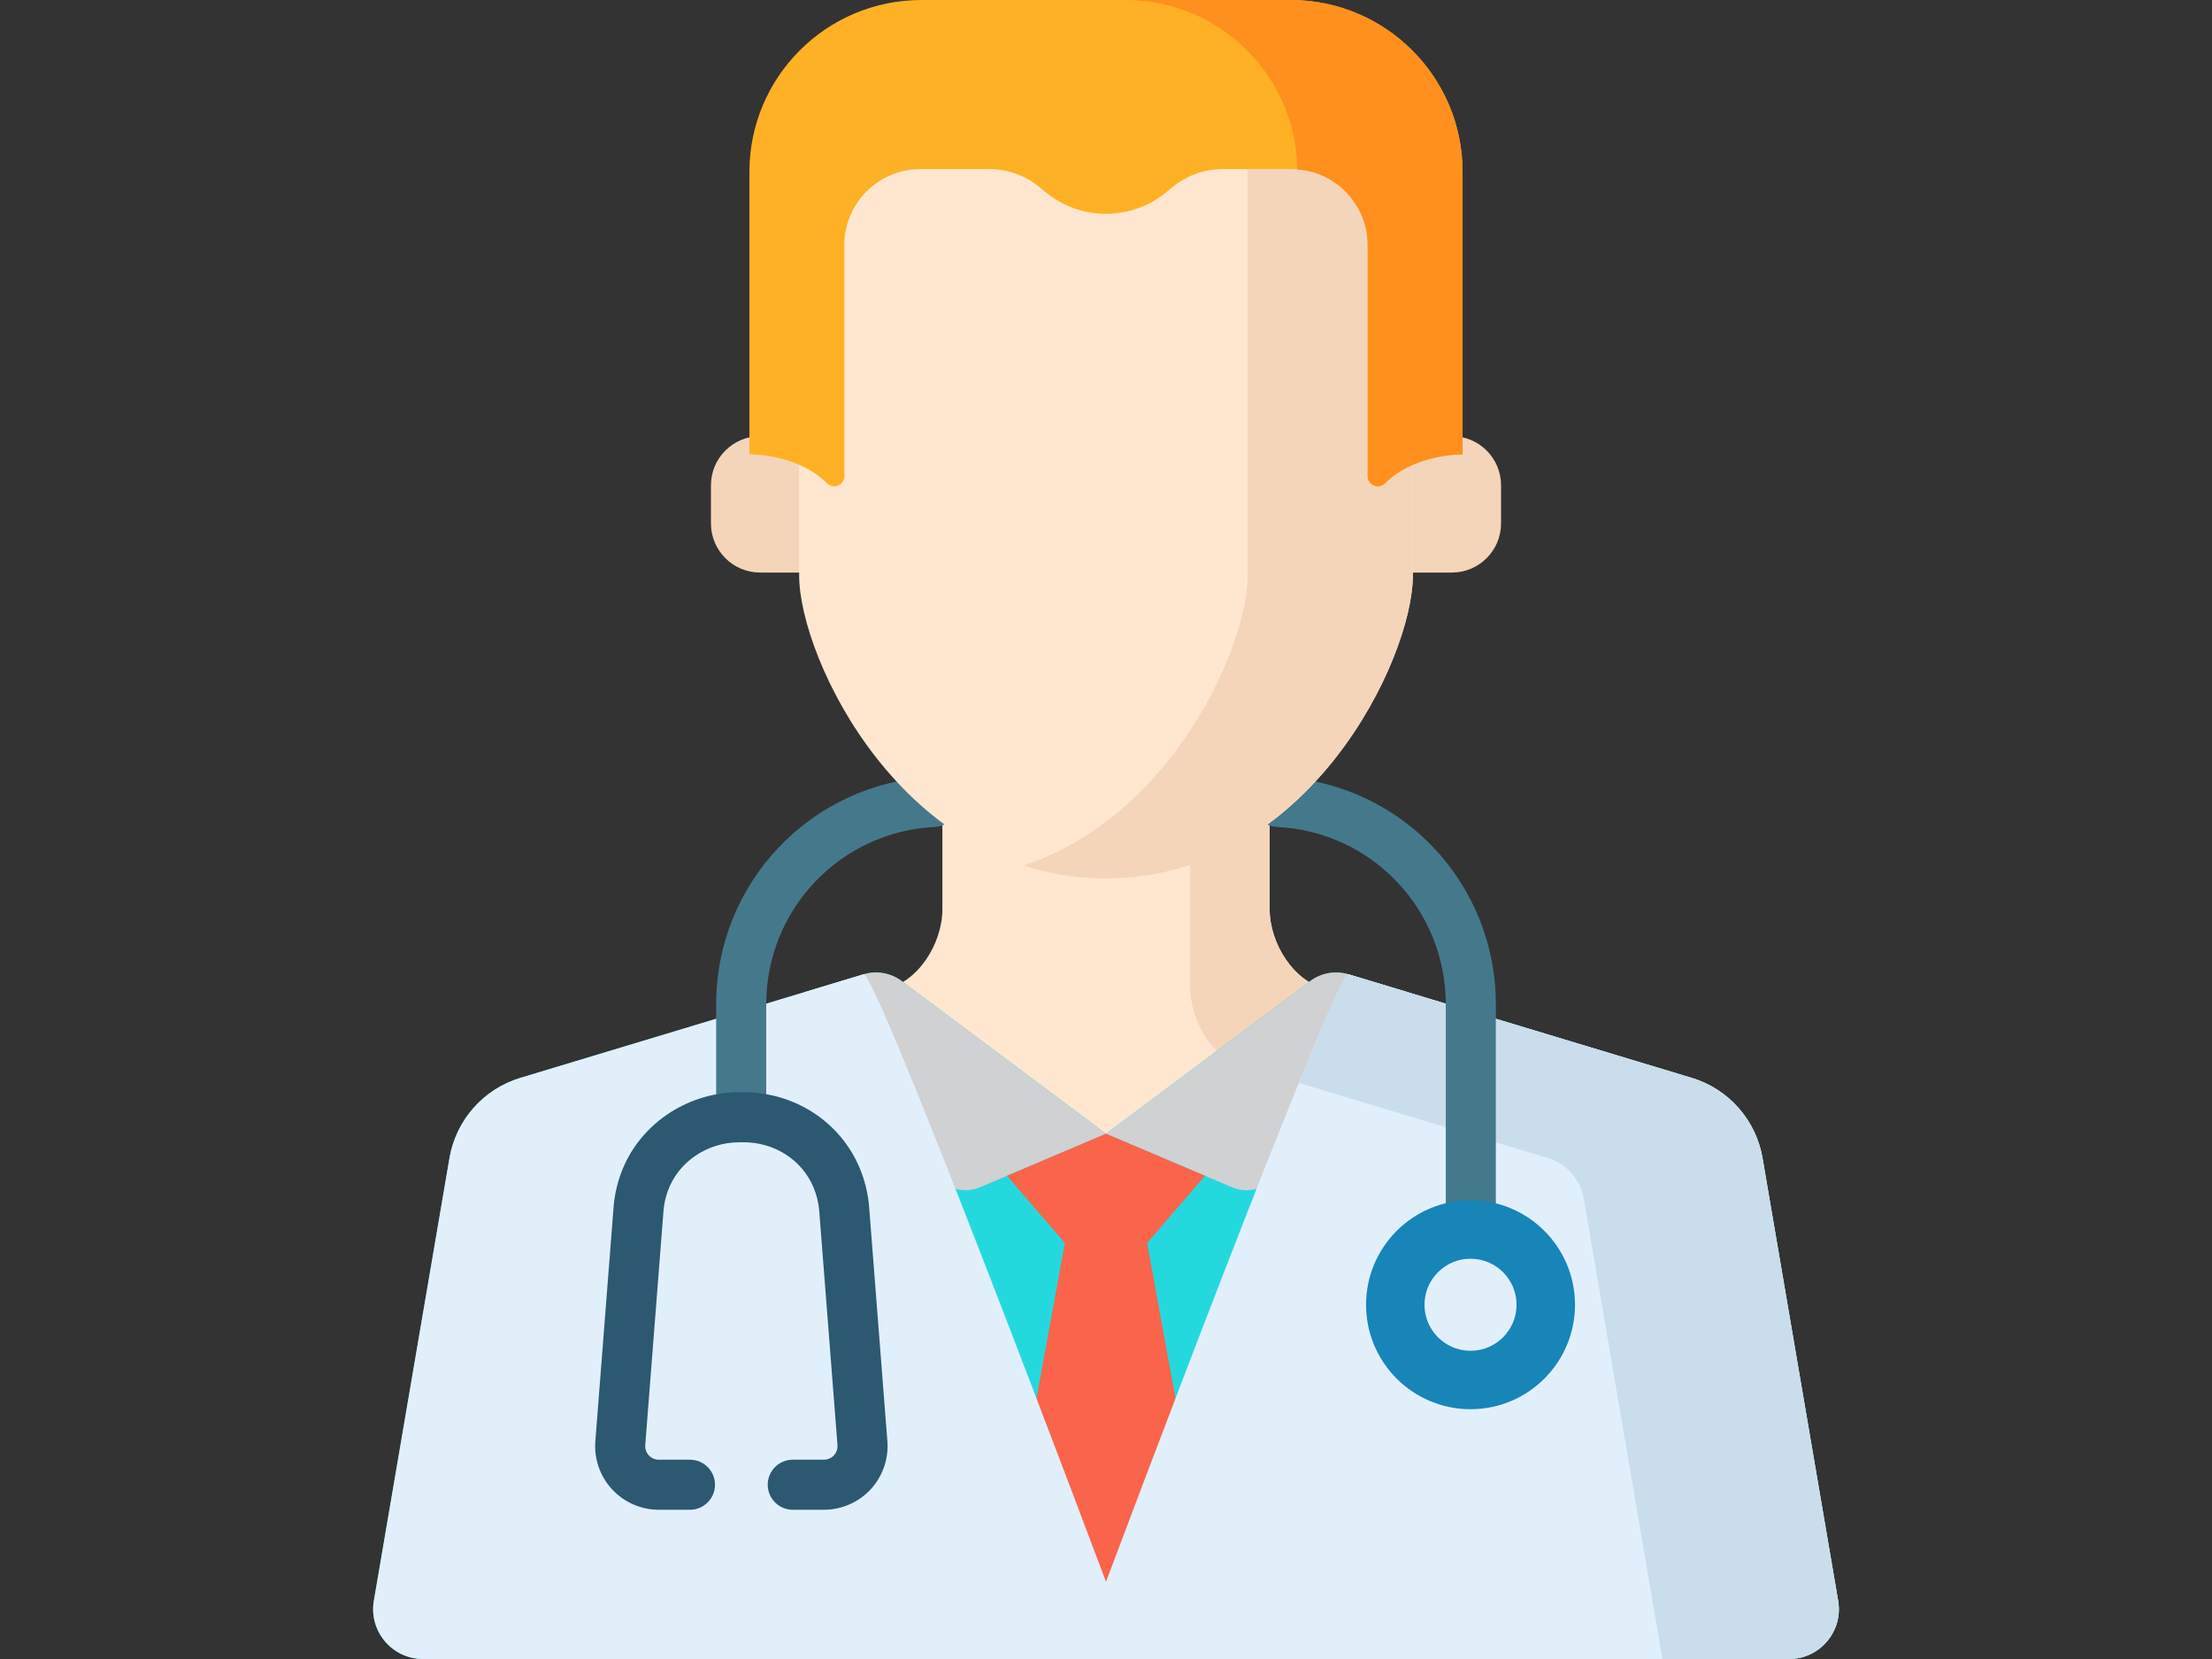 <?xml version="1.0" encoding="utf-8"?>
<!-- Generator: Adobe Illustrator 15.1.0, SVG Export Plug-In . SVG Version: 6.00 Build 0)  -->
<!DOCTYPE svg PUBLIC "-//W3C//DTD SVG 1.1//EN" "http://www.w3.org/Graphics/SVG/1.1/DTD/svg11.dtd">
<svg version="1.1" id="Capa_1" xmlns="http://www.w3.org/2000/svg" xmlns:xlink="http://www.w3.org/1999/xlink" x="0px" y="0px"
	 width="1024px" height="768px" viewBox="0 0 1024 768" enable-background="new 0 0 1024 768" xml:space="preserve">
<rect x="0" y="0" width="1024" height="768" fill="#333333" stroke="none"/>
<path fill="#FFE7CF" d="M565.435,540.697l81.577-76.621l-32.388-6.017c-15.633-3.141-26.879-21.276-26.879-37.221v-71.056H512l0,0
	h-75.744v71.056c0,15.944-11.247,34.078-26.878,37.221l-32.389,6.017l81.578,76.621
	C488.603,568.911,535.396,568.911,565.435,540.697z"/>
<path fill="#F4D5BA" d="M551.057,349.783v107.742c0,15.945,11.247,34.078,26.879,37.221l27.913,7.991l41.162-38.661l-32.389-6.017
	c-15.633-3.141-26.878-21.276-26.878-37.221v-71.056H551.057L551.057,349.783z"/>
<path fill="#FFFFFF" stroke="#000000" stroke-width="15" stroke-linecap="round" stroke-linejoin="round" stroke-miterlimit="10" d="
	M501.76,703.833L501.76,703.833L501.76,703.833z"/>
<path fill="#24D9DE" d="M606.562,454.164L512,524.841l-94.562-70.679c-5.07-3.789-11.639-4.946-17.698-3.118l-158.865,47.934
	c-17.092,5.157-29.796,19.541-32.802,37.141l-35.001,204.906C170.663,755.125,181.526,768,195.83,768h632.34
	c14.306,0,25.167-12.875,22.758-26.976l-34.999-204.906c-3.006-17.6-15.71-31.983-32.802-37.141l-158.865-47.934
	C618.2,449.217,611.632,450.373,606.562,454.164z"/>
<g>
	<path fill="#D0D1D2" d="M399.74,451.046l-27.33,8.245l60.316,84.402c4.747,6.644,13.473,9.099,20.989,5.906L512,524.843l0,0
		l-94.562-70.679C412.368,450.373,405.8,449.217,399.74,451.046z"/>
	<path fill="#D0D1D2" d="M570.284,549.6c7.517,3.194,16.242,0.738,20.989-5.906l60.316-84.402l-0.146-0.044l-27.185-8.201
		c-6.06-1.829-12.628-0.671-17.698,3.118L512,524.841l0,0l0,0L570.284,549.6z"/>
</g>
<g>
	<polygon fill="#F9644B" points="512,524.841 466.166,544.313 492.961,575.46 531.039,575.46 557.834,544.313 	"/>
	<polygon fill="#F9644B" points="531.039,575.459 512,575.459 492.961,575.459 457.796,768 566.204,768 	"/>
</g>
<path fill="#E1EFFB" d="M512,732.254c0,0-106.2-283.037-112.26-281.208l-158.865,47.932c-17.092,5.157-29.796,19.541-32.802,37.141
	l-35.001,204.906C170.663,755.125,181.526,768,195.83,768h632.34c14.306,0,25.167-12.875,22.758-26.976l-34.999-204.906
	c-3.006-17.6-15.71-31.983-32.802-37.141l-158.865-47.934C618.2,449.217,512,732.254,512,732.254z"/>
<path fill="#CADDEA" d="M850.928,741.024l-35.001-204.906c-3.006-17.6-15.709-31.981-32.802-37.141L624.26,451.044
	c-1.646-0.496-10.695,20.058-22.996,50.253l115.218,34.764c8.709,2.629,15.182,9.956,16.713,18.923L769.58,768h58.588
	C842.474,768,853.337,755.124,850.928,741.024z"/>
<g>
	<path fill="#44798C" d="M680.879,607.974c-6.398,0-11.586-5.187-11.586-11.586V464.883c0-43.95-34.355-79.999-78.213-82.071
		c-6.392-0.301-11.328-5.727-11.026-12.118s5.729-11.323,12.118-11.026c56.239,2.655,100.292,48.87,100.292,105.215v131.505
		C692.464,602.787,687.276,607.974,680.879,607.974z"/>
	<path fill="#44798C" d="M343.121,522.235c-6.399,0-11.586-5.187-11.586-11.586v-45.768c0-56.188,43.926-102.399,100.002-105.201
		c6.408-0.333,11.83,4.602,12.15,10.992c0.319,6.39-4.603,11.83-10.992,12.148c-43.731,2.186-77.988,38.23-77.988,82.061v45.768
		C354.707,517.05,349.52,522.235,343.121,522.235z"/>
</g>
<circle fill="#1785B8" cx="680.75" cy="604.005" r="48.36"/>
<circle fill="#E1EFFB" cx="680.75" cy="604.005" r="21.306"/>
<path fill="#2C5871" d="M381.437,698.91h-14.445c-6.399,0-11.586-5.188-11.586-11.586c0-6.399,5.187-11.586,11.586-11.586h14.445
	c1.745,0,3.424-0.735,4.608-2.015c1.184-1.281,1.787-3.012,1.651-4.749l-8.442-108.318c-0.3-3.84-1.212-7.584-2.712-11.124
	c-5.349-12.627-18.028-20.748-32.351-20.748c-0.088,0-0.177,0-0.267,0.002l-1.908,0.014c-14.738,0.104-27.915,9.076-32.794,22.327
	c-1.126,3.062-1.827,6.269-2.082,9.529l-8.439,108.316c-0.137,1.74,0.465,3.47,1.648,4.749c1.185,1.283,2.865,2.017,4.608,2.017
	h14.445c6.399,0,11.586,5.187,11.586,11.586c0,6.398-5.187,11.586-11.586,11.586h-14.445c-8.183,0-16.062-3.445-21.617-9.451
	c-5.556-6.005-8.379-14.127-7.741-22.287l8.439-108.315c0.42-5.384,1.576-10.677,3.439-15.733
	c8.194-22.254,30.045-37.321,54.375-37.492l1.908-0.014c0.144,0,0.288-0.002,0.432-0.002c23.652,0,44.692,13.655,53.684,34.88
	c2.479,5.846,3.984,12.023,4.479,18.363l8.441,108.316c0.636,8.155-2.186,16.277-7.743,22.285
	C397.499,695.466,389.62,698.91,381.437,698.91z"/>
<g>
	<path fill="#F4D5BA" d="M378.326,245.261v-43.349h-26.442c-12.574,0-22.767,10.192-22.767,22.767v17.608
		c0,12.574,10.192,22.767,22.767,22.767h26.442V245.261z"/>
	<path fill="#F4D5BA" d="M672.116,201.912h-26.442v43.349v19.794h26.442c12.574,0,22.767-10.193,22.767-22.767v-17.608
		C694.883,212.106,684.69,201.912,672.116,201.912z"/>
</g>
<path fill="#FFE7CF" d="M609.201,54.27C586.396,34.635,554.342,35.91,512,35.438c-42.342,0.473-74.396-0.804-97.201,18.831
	c-29.085,25.044-44.844,62.236-44.844,100.62V266.46c0,38.384,48.242,140.193,142.043,140.193
	c93.803,0,142.045-101.81,142.045-140.193V154.89C654.044,116.506,638.286,79.314,609.201,54.27z"/>
<path fill="#F4D5BA" d="M609.201,54.27c-9.057-7.798-19.581-12.291-31.623-14.913c0,0.057,0.002,0.108,0.002,0.167v226.938
	c0,32.766-35.164,111.744-103.813,134.159c11.767,3.842,24.508,6.034,38.232,6.034c93.803,0,142.044-101.809,142.044-140.193V154.89
	C654.044,116.506,638.286,79.314,609.201,54.27z"/>
<path fill="#FFB125" d="M597.453,0H512h-85.453c-43.976,0-79.625,35.649-79.625,79.625v130.714c0,0,21.926-0.497,36.015,13.448
	c2.934,2.904,7.92,0.781,7.92-3.347V113.485c0-19.437,15.757-35.194,35.195-35.194h31.979c8.389,0,16.517,2.899,23.01,8.208
	l3.137,2.565c7.852,6.418,17.68,9.924,27.82,9.924s19.97-3.507,27.821-9.924l3.136-2.565c6.494-5.309,14.624-8.208,23.011-8.208
	h31.979c19.438,0,35.194,15.757,35.194,35.194v106.956c0,4.128,4.986,6.25,7.92,3.347c14.09-13.944,36.016-13.448,36.016-13.448
	V79.625C677.076,35.649,641.428,0,597.453,0z"/>
<path fill="#FF901D" d="M597.453,0h-76.464c43.564,0,78.937,34.99,79.593,78.399c18.206,1.349,32.56,16.536,32.56,35.086v106.956
	c0,4.128,4.986,6.25,7.92,3.347c14.09-13.944,36.015-13.448,36.015-13.448V79.625C677.076,35.649,641.428,0,597.453,0z"/>
</svg>
